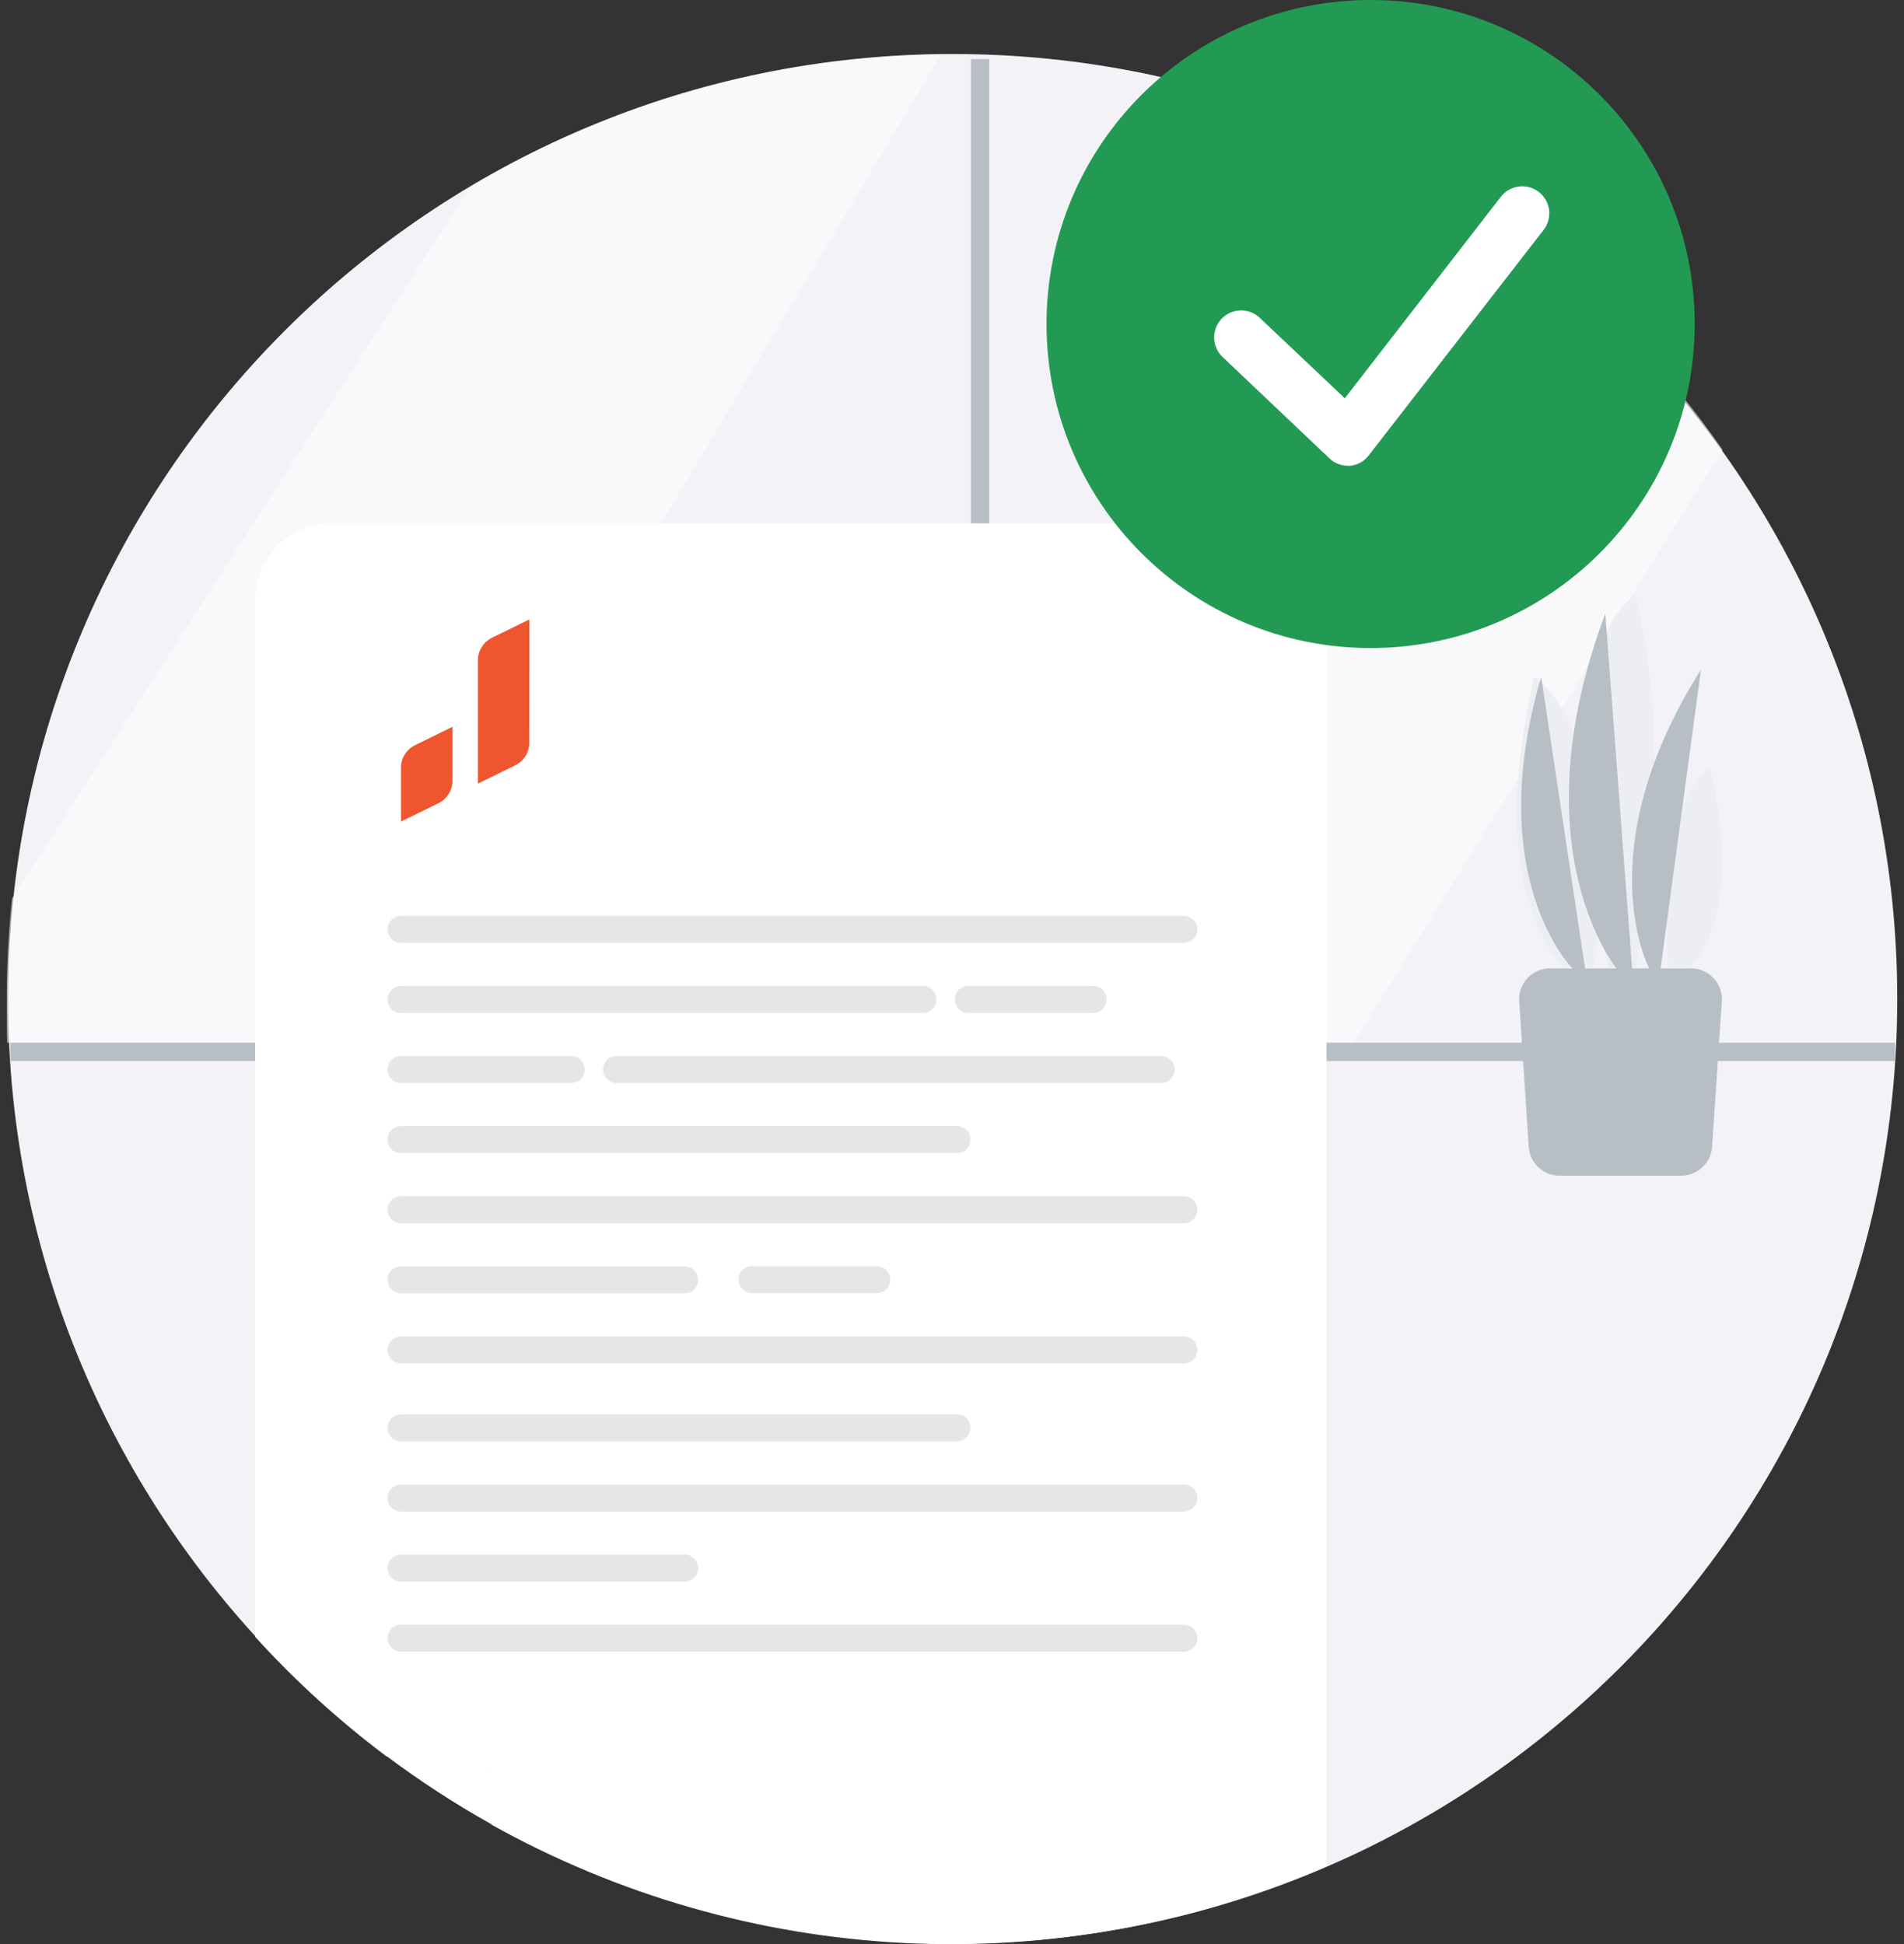 <svg width="141" height="144" viewBox="0 0 141 144" fill="none" xmlns="http://www.w3.org/2000/svg">
<rect x="0" y="0" width="141" height="144" fill="#333333" stroke="none"/>
<path d="M70.547 143.97C109.181 143.97 140.5 112.637 140.5 73.985C140.5 35.333 109.181 4 70.547 4C31.914 4 0.595 35.333 0.595 73.985C0.595 112.637 31.914 143.97 70.547 143.97Z" fill="#F2F2F7"/>
<g opacity="0.75">
<path opacity="0.75" d="M100.243 77.232L127.565 33.312C123.838 27.954 119.376 23.149 114.308 19.038L76.362 77.232H100.243Z" fill="white"/>
</g>
<g opacity="0.75">
<path opacity="0.75" d="M0.532 77.23H25.998L69.695 4.024C57.402 4.174 45.366 7.568 34.804 13.864L0.892 66.55C0.622 69.124 0.491 71.711 0.5 74.3C0.5 75.297 0.5 76.264 0.532 77.23Z" fill="white"/>
</g>
<path d="M140.337 77.231H0.76V78.589H140.337V77.231Z" fill="#B7BEC5"/>
<path d="M73.256 78.589V4.379H71.899V78.589H73.256Z" fill="#B7BEC5"/>
<path d="M114.763 71.724H125.23C125.542 71.724 125.851 71.789 126.137 71.913C126.424 72.037 126.682 72.219 126.895 72.447C127.109 72.674 127.273 72.944 127.379 73.238C127.484 73.531 127.529 73.844 127.509 74.156L126.789 84.949C126.748 85.526 126.49 86.066 126.067 86.461C125.645 86.856 125.088 87.076 124.51 87.078H115.483C114.905 87.078 114.349 86.857 113.927 86.462C113.505 86.067 113.249 85.526 113.21 84.949L112.503 74.13C112.487 73.822 112.533 73.514 112.639 73.225C112.745 72.935 112.909 72.67 113.12 72.445C113.331 72.22 113.585 72.04 113.868 71.916C114.15 71.793 114.455 71.727 114.763 71.724Z" fill="#B7BEC5"/>
<path d="M115.95 71.724C115.95 71.724 109.713 66.608 113.626 50.13C120.015 55.006 118.045 71.737 118.045 71.737L115.95 71.724Z" fill="#ECEEF1"/>
<path d="M125.046 71.724C125.046 71.724 129.345 68.219 126.637 56.907C122.256 60.236 123.601 71.724 123.601 71.724H125.046Z" fill="#ECEEF1"/>
<path d="M121.076 71.724C121.076 71.724 124.328 56.85 121.076 44.074C114.41 48.747 119.107 71.724 119.107 71.724H121.076Z" fill="#ECEEF1"/>
<path d="M114.131 50.13L117.382 71.737H116.454C116.454 71.737 109.763 65.099 114.131 50.13Z" fill="#B7BEC5"/>
<path d="M125.962 49.606L122.969 71.781L122.13 71.724C122.13 71.724 117.49 63.008 125.962 49.606Z" fill="#B7BEC5"/>
<path d="M118.879 45.451L120.868 71.787H119.75C119.75 71.787 112.339 62.882 118.879 45.451Z" fill="#B7BEC5"/>
<path d="M92.541 38.762H24.577C23.07 38.762 21.625 39.361 20.56 40.427C19.494 41.493 18.896 42.939 18.896 44.446V121.24C21.848 124.486 25.098 127.446 28.605 130.082H35.069C35.415 130.084 35.745 130.222 35.989 130.467C36.233 130.712 36.37 131.044 36.37 131.389V135.135C45.75 140.374 56.212 143.378 66.942 143.913C77.672 144.449 88.38 142.502 98.236 138.223V44.446C98.236 43.699 98.088 42.959 97.802 42.268C97.516 41.578 97.096 40.951 96.567 40.423C96.038 39.895 95.41 39.476 94.719 39.191C94.029 38.906 93.288 38.761 92.541 38.762Z" fill="white"/>
<path d="M36.371 131.364C36.371 131.018 36.234 130.687 35.99 130.442C35.747 130.197 35.416 130.058 35.07 130.057H28.612C31.083 131.911 33.675 133.599 36.371 135.109V131.364Z" fill="white"/>
<path d="M29.697 68.834H87.671" stroke="#E6E6E6" stroke-width="2" stroke-linecap="round"/>
<path d="M29.697 74.027H68.347" stroke="#E6E6E6" stroke-width="2" stroke-linecap="round"/>
<path d="M71.708 74.027H80.95" stroke="#E6E6E6" stroke-width="2" stroke-linecap="round"/>
<path d="M55.685 94.783H64.928" stroke="#E6E6E6" stroke-width="2" stroke-linecap="round"/>
<path d="M29.697 79.22H42.3" stroke="#E6E6E6" stroke-width="2" stroke-linecap="round"/>
<path d="M45.66 79.22L85.99 79.22" stroke="#E6E6E6" stroke-width="2" stroke-linecap="round"/>
<path d="M29.697 84.412H70.867" stroke="#E6E6E6" stroke-width="2" stroke-linecap="round"/>
<path d="M29.697 105.761H70.867" stroke="#E6E6E6" stroke-width="2" stroke-linecap="round"/>
<path d="M29.697 89.605H87.671" stroke="#E6E6E6" stroke-width="2" stroke-linecap="round"/>
<path d="M29.697 110.954H87.671" stroke="#E6E6E6" stroke-width="2" stroke-linecap="round"/>
<path d="M29.697 94.797H50.702" stroke="#E6E6E6" stroke-width="2" stroke-linecap="round"/>
<path d="M29.697 116.146H50.702" stroke="#E6E6E6" stroke-width="2" stroke-linecap="round"/>
<path d="M29.697 99.99H87.671" stroke="#E6E6E6" stroke-width="2" stroke-linecap="round"/>
<path d="M29.697 121.339H87.671" stroke="#E6E6E6" stroke-width="2" stroke-linecap="round"/>
<path d="M39.204 45.88L36.446 47.229C36.127 47.383 35.859 47.625 35.674 47.927C35.488 48.221 35.389 48.561 35.389 48.909V58.042L38.147 56.692C38.465 56.537 38.733 56.295 38.919 55.995C39.102 55.7 39.198 55.359 39.195 55.013" fill="#EF5630"/>
<path d="M33.512 53.829L30.755 55.187C30.437 55.336 30.169 55.572 29.982 55.868C29.794 56.164 29.696 56.507 29.697 56.858V60.85L32.455 59.501C32.774 59.348 33.043 59.105 33.227 58.803C33.413 58.51 33.512 58.169 33.512 57.821" fill="#EF5630"/>
<path d="M101.5 48C114.755 48 125.5 37.255 125.5 24C125.5 10.745 114.755 0 101.5 0C88.245 0 77.5 10.745 77.5 24C77.5 37.255 88.245 48 101.5 48Z" fill="#239A54"/>
<path d="M99.82 34.5C99.31 34.498 98.82 34.301 98.45 33.95L90.6 26.5C90.397 26.323 90.231 26.108 90.114 25.865C89.996 25.623 89.929 25.36 89.915 25.091C89.902 24.822 89.943 24.553 90.036 24.301C90.129 24.048 90.272 23.817 90.457 23.621C90.641 23.425 90.864 23.268 91.11 23.16C91.357 23.052 91.623 22.995 91.892 22.992C92.161 22.989 92.428 23.041 92.677 23.143C92.926 23.246 93.151 23.398 93.34 23.59L99.59 29.5L111.15 14.57C111.476 14.151 111.955 13.879 112.482 13.813C113.009 13.748 113.541 13.894 113.96 14.22C114.379 14.546 114.651 15.026 114.717 15.553C114.782 16.08 114.636 16.611 114.31 17.03L101.4 33.68C101.237 33.907 101.028 34.097 100.787 34.239C100.546 34.38 100.278 34.469 100 34.5H99.82Z" fill="white"/>
</svg>
